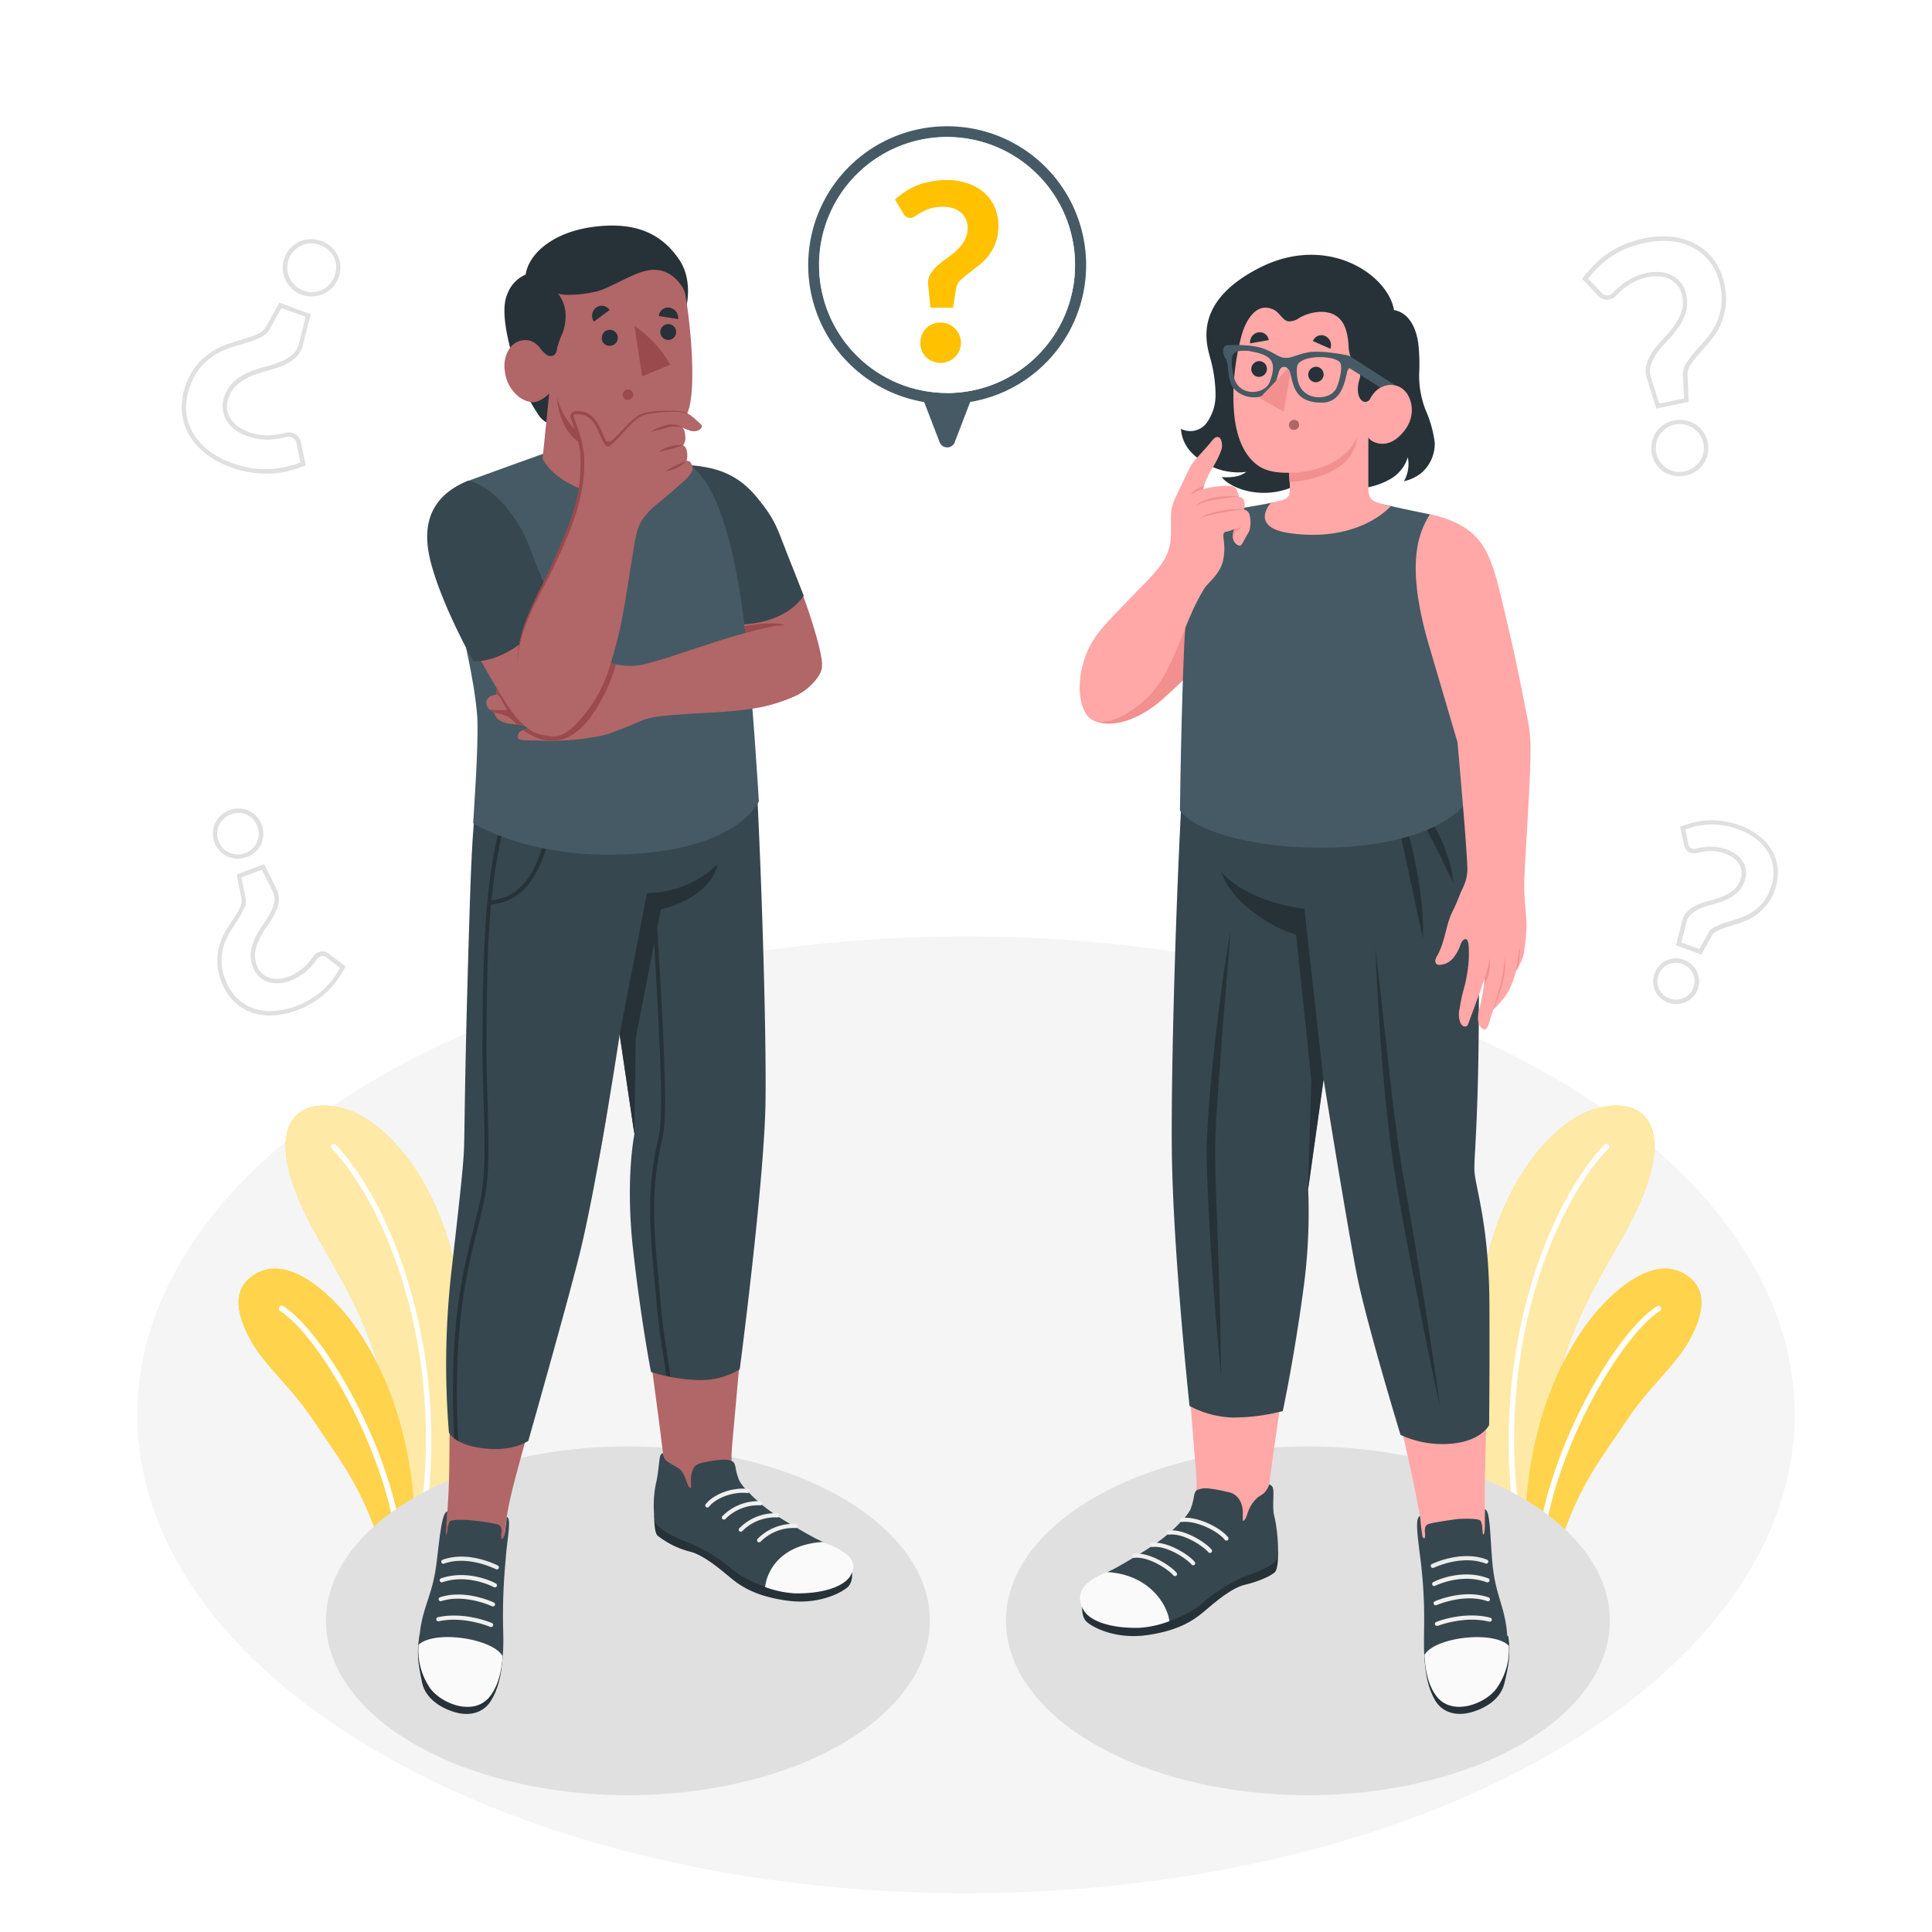 <svg class="animated" id="freepik_stories-curiosity-people" xmlns="http://www.w3.org/2000/svg" viewBox="0 0 500 500" version="1.1" xmlns:xlink="http://www.w3.org/1999/xlink" xmlns:svgjs="http://svgjs.com/svgjs"><style>svg#freepik_stories-curiosity-people:not(.animated) .animable {opacity: 0;}svg#freepik_stories-curiosity-people.animated #freepik--speech-bubble--inject-143 {animation: 1.5s Infinite  linear floating;animation-delay: 0s;}            @keyframes floating {                0% {                    opacity: 1;                    transform: translateY(0px);                }                50% {                    transform: translateY(-10px);                }                100% {                    opacity: 1;                    transform: translateY(0px);                }            }        </style><g id="freepik--Floor--inject-143" class="animable" style="transform-origin: 249.998px 366.155px;"><path id="freepik--floor--inject-143" d="M98.35,278.6C14.59,327,14.6,405.36,98.35,453.71s219.55,48.36,303.3,0,83.75-126.75,0-175.11S182.1,230.25,98.35,278.6Z" style="fill: rgb(245, 245, 245); transform-origin: 249.998px 366.155px;" class="animable"></path></g><g id="freepik--Plants--inject-143" class="animable" style="transform-origin: 251.04px 342.226px;"><g id="freepik--plants--inject-143" class="animable" style="transform-origin: 91.263px 342.226px;"><path d="M119.38,386l-16.73,9.66c.22-6,.74-14.85-.08-20.83-5-36.57-19.3-48.63-26.07-66.42-7.14-18.75,1.56-24.78,12.86-21.41,10.08,3,24.66,17.92,29.26,45.21C121.67,350.32,121.13,370,119.38,386Z" style="fill: rgb(255, 193, 0); transform-origin: 97.355px 340.886px;" id="elle2xlmr9ze9" class="animable"></path><g id="elne40atiwuf"><path d="M119.38,386l-16.73,9.66c.22-6,.74-14.85-.08-20.83-5-36.57-19.3-48.63-26.07-66.42-7.14-18.75,1.56-24.78,12.86-21.41,10.08,3,24.66,17.92,29.26,45.21C121.67,350.32,121.13,370,119.38,386Z" style="fill: rgb(255, 255, 255); opacity: 0.65; transform-origin: 97.355px 340.886px;" class="animable"></path></g><path d="M110.51,391.08l-1.67,1c6-42.64-8.6-79.61-23-94.88a.73.73,0,0,1,0-1,.74.74,0,0,1,1,0C101.3,311.44,115.87,348.66,110.51,391.08Z" style="fill: rgb(255, 255, 255); transform-origin: 98.644px 344.043px;" id="elh3fj1sc2546" class="animable"></path><path d="M107.35,392.9l-9.42,5.44h0C92.92,383.6,87.78,377.7,81.4,368c-5.82-8.82-12.58-14.29-16.17-20.49-3.18-5.49-5.57-12.39-.84-16.56,7.52-6.65,17.34.39,24.09,8C94.32,345.52,106.06,363,107.35,392.9Z" style="fill: rgb(255, 193, 0); transform-origin: 84.538px 363.318px;" id="elcwc4mysmspn" class="animable"></path><g id="el9802koqyvo"><path d="M107.35,392.9l-9.42,5.44h0C92.92,383.6,87.78,377.7,81.4,368c-5.82-8.82-12.58-14.29-16.17-20.49-3.18-5.49-5.57-12.39-.84-16.56,7.52-6.65,17.34.39,24.09,8C94.32,345.52,106.06,363,107.35,392.9Z" style="fill: rgb(255, 255, 255); opacity: 0.3; transform-origin: 84.538px 363.318px;" class="animable"></path></g><path d="M103.49,395.13l-1.38.8c-4-23.31-19.78-50.28-29.62-56.65a.75.75,0,0,1,.82-1.26C83.49,344.62,99.29,371.47,103.49,395.13Z" style="fill: rgb(255, 255, 255); transform-origin: 87.819px 366.914px;" id="elvdpxaq4xcyb" class="animable"></path></g><g id="freepik--plants--inject-143" class="animable" style="transform-origin: 410.829px 342.226px;"><path d="M382.71,386l16.73,9.66c-.22-6-.74-14.85.08-20.83,5.05-36.57,19.3-48.63,26.07-66.42,7.13-18.75-1.57-24.78-12.87-21.41-10.07,3-24.66,17.92-29.25,45.21C380.42,350.32,381,370,382.71,386Z" style="fill: rgb(255, 193, 0); transform-origin: 404.74px 340.886px;" id="elbvmvg0zg61" class="animable"></path><g id="elhmt9bdrnmsm"><path d="M382.71,386l16.73,9.66c-.22-6-.74-14.85.08-20.83,5.05-36.57,19.3-48.63,26.07-66.42,7.13-18.75-1.57-24.78-12.87-21.41-10.07,3-24.66,17.92-29.25,45.21C380.42,350.32,381,370,382.71,386Z" style="fill: rgb(255, 255, 255); opacity: 0.65; transform-origin: 404.74px 340.886px;" class="animable"></path></g><path d="M391.58,391.08l1.67,1c-6-42.64,8.59-79.61,23-94.88a.73.73,0,0,0,0-1,.74.74,0,0,0-1,0C400.78,311.44,386.21,348.66,391.58,391.08Z" style="fill: rgb(255, 255, 255); transform-origin: 403.444px 344.043px;" id="elxzf9hdt33z" class="animable"></path><path d="M394.74,392.9l9.41,5.44h0c5-14.74,10.14-20.64,16.53-30.33,5.81-8.82,12.57-14.29,16.17-20.49,3.18-5.49,5.57-12.39.84-16.56-7.52-6.65-17.34.39-24.1,8C407.77,345.52,396,363,394.74,392.9Z" style="fill: rgb(255, 193, 0); transform-origin: 417.547px 363.323px;" id="elctdxla84vg5" class="animable"></path><g id="el6ll0dwhafnb"><path d="M394.74,392.9l9.41,5.44h0c5-14.74,10.14-20.64,16.53-30.33,5.81-8.82,12.57-14.29,16.17-20.49,3.18-5.49,5.57-12.39.84-16.56-7.52-6.65-17.34.39-24.1,8C407.77,345.52,396,363,394.74,392.9Z" style="fill: rgb(255, 255, 255); opacity: 0.3; transform-origin: 417.547px 363.323px;" class="animable"></path></g><path d="M398.6,395.13l1.37.8c3.95-23.31,19.79-50.28,29.63-56.65a.75.75,0,0,0,.21-1,.73.73,0,0,0-1-.22C418.59,344.62,402.8,371.47,398.6,395.13Z" style="fill: rgb(255, 255, 255); transform-origin: 414.259px 366.939px;" id="elbvtjzfdrvsh" class="animable"></path></g></g><g id="freepik--Shadows--inject-143" class="animable" style="transform-origin: 250.5px 419.46px;"><ellipse id="freepik--Shadow--inject-143" cx="162.51" cy="419.46" rx="78.16" ry="45.13" style="fill: rgb(224, 224, 224); transform-origin: 162.51px 419.46px;" class="animable"></ellipse><ellipse id="freepik--shadow--inject-143" cx="338.49" cy="419.46" rx="78.16" ry="45.13" style="fill: rgb(224, 224, 224); transform-origin: 338.49px 419.46px;" class="animable"></ellipse></g><g id="freepik--Symbols--inject-143" class="animable" style="transform-origin: 253.573px 161.993px;"><g id="freepik--question-mark--inject-143" class="animable" style="transform-origin: 443.977px 236.065px;"><path d="M433.81,259.86a6.22,6.22,0,0,1-2.1-.38,6.29,6.29,0,0,1-2-1.23,5.76,5.76,0,0,1-1.35-1.82,5.86,5.86,0,0,1-.52-2.18,6.21,6.21,0,0,1,.38-2.34h0a6.16,6.16,0,0,1,1.22-2,5.68,5.68,0,0,1,1.81-1.34,6,6,0,0,1,2.2-.53,6,6,0,0,1,4.4,1.61,6.31,6.31,0,0,1,1.33,1.82,5.9,5.9,0,0,1,.19,4.55,5.63,5.63,0,0,1-1.25,2,5.79,5.79,0,0,1-1.84,1.31,6.21,6.21,0,0,1-2.19.51Zm-.1-10.69h-.24a4.48,4.48,0,0,0-3.22,1.5,5,5,0,0,0-1,1.63h0a5,5,0,0,0-.31,1.89,4.53,4.53,0,0,0,1.49,3.2,5,5,0,0,0,1.67,1,4.81,4.81,0,0,0,1.89.31,5,5,0,0,0,1.77-.41,4.8,4.8,0,0,0,1.48-1.06,4.83,4.83,0,0,0,1.29-3.51,4.71,4.71,0,0,0-.44-1.77,5,5,0,0,0-1.08-1.49,5,5,0,0,0-3.31-1.3Zm6.6-2.13-6.57-2.41,1.56-6.13a5.27,5.27,0,0,1,1.63-2.87,9.66,9.66,0,0,1,2.69-1.63,25.63,25.63,0,0,1,3.17-1,22.82,22.82,0,0,0,3.15-1.05,10.51,10.51,0,0,0,2.69-1.63,6.1,6.1,0,0,0,1.78-2.67,4.63,4.63,0,0,0,.31-2.06,4.55,4.55,0,0,0-.58-1.86,5.37,5.37,0,0,0-1.38-1.58,7.83,7.83,0,0,0-2.12-1.16,10.85,10.85,0,0,0-3.18-.72,11.75,11.75,0,0,0-2.45.1c-.72.12-1.34.24-1.85.36a2.8,2.8,0,0,1-1.61,0,2.52,2.52,0,0,1-1.74-2.09l-1-4.66.46-.18a26.35,26.35,0,0,1,3.25-1,20.45,20.45,0,0,1,3.58-.51,19.94,19.94,0,0,1,3.89.21,20.82,20.82,0,0,1,4.21,1.1,18,18,0,0,1,5.14,2.82,13.31,13.31,0,0,1,3.38,3.94,11.49,11.49,0,0,1,1.38,4.78,13,13,0,0,1-.82,5.26,13.43,13.43,0,0,1-2.45,4.29,13.75,13.75,0,0,1-3.14,2.65,15.59,15.59,0,0,1-3.4,1.53l-3.17,1a19.32,19.32,0,0,0-2.57,1A3.07,3.07,0,0,0,443.1,242Zm-5.19-3.14,4.66,1.72,2.31-4.14a4.18,4.18,0,0,1,2-1.79,21.1,21.1,0,0,1,2.72-1l3.16-1a14.48,14.48,0,0,0,3.15-1.42,12.58,12.58,0,0,0,2.87-2.43,12.27,12.27,0,0,0,2.23-3.92,11.7,11.7,0,0,0,.75-4.79,10.29,10.29,0,0,0-1.24-4.29,12.14,12.14,0,0,0-3.09-3.6,17.1,17.1,0,0,0-4.82-2.64,19.22,19.22,0,0,0-4-1,18.42,18.42,0,0,0-3.66-.2,19.38,19.38,0,0,0-3.38.48,27.06,27.06,0,0,0-2.63.79l.79,3.74a1.4,1.4,0,0,0,1,1.21,1.81,1.81,0,0,0,.95,0c.54-.13,1.18-.25,1.93-.37a12.63,12.63,0,0,1,2.69-.12,11.85,11.85,0,0,1,3.53.79,8.75,8.75,0,0,1,2.43,1.34,6.59,6.59,0,0,1,1.68,1.92,5.76,5.76,0,0,1,.71,2.32,5.62,5.62,0,0,1-.37,2.55,7.21,7.21,0,0,1-2.13,3.17,11.84,11.84,0,0,1-3,1.8,25.07,25.07,0,0,1-3.3,1.11,22.43,22.43,0,0,0-3,1,8.09,8.09,0,0,0-2.36,1.43,4.1,4.1,0,0,0-1.27,2.27Z" style="fill: rgb(224, 224, 224); transform-origin: 443.977px 236.065px;" id="eldmjbg9tvonu" class="animable"></path></g><g id="freepik--question-mark--inject-143" class="animable" style="transform-origin: 72.264px 236.029px;"><path d="M70,262.82a14.55,14.55,0,0,1-5.09-.88,12.7,12.7,0,0,1-4.58-3,14,14,0,0,1-3.08-5,14.38,14.38,0,0,1-1-5.34,15,15,0,0,1,.72-4.46,17.49,17.49,0,0,1,1.75-3.73l2-3.09a22.93,22.93,0,0,0,1.47-2.67,3.41,3.41,0,0,0,.29-2.17l-1.25-6.16,7.15-2.67,3.09,6.22a5.77,5.77,0,0,1,.68,3.55A10.42,10.42,0,0,1,71,236.7,29.24,29.24,0,0,1,69,239.85,24.42,24.42,0,0,0,67.15,243a11.6,11.6,0,0,0-1.09,3.31,6.79,6.79,0,0,0,.43,3.57A5.08,5.08,0,0,0,69.57,253a6.21,6.21,0,0,0,2.32.33,8.42,8.42,0,0,0,2.63-.55,12,12,0,0,0,3.22-1.7,13.55,13.55,0,0,0,2-1.86c.53-.62,1-1.17,1.3-1.63a3,3,0,0,1,1.34-1.13,2.71,2.71,0,0,1,2.9.5l4.16,3.16-.23.43a28.33,28.33,0,0,1-2,3.18,22.41,22.41,0,0,1-2.64,3,21.83,21.83,0,0,1-3.4,2.62,23.33,23.33,0,0,1-4.31,2.1,20.28,20.28,0,0,1-6.33,1.33Zm-7.52-35.76,1.06,5.19a4.64,4.64,0,0,1-.37,2.88,23.9,23.9,0,0,1-1.55,2.81l-2,3.09A16.26,16.26,0,0,0,58,244.5a14.07,14.07,0,0,0-.66,4.13,13.54,13.54,0,0,0,1,4.91,13.07,13.07,0,0,0,2.83,4.59,11.48,11.48,0,0,0,4.17,2.73,13.55,13.55,0,0,0,5.21.8,19.08,19.08,0,0,0,6-1.26,22.11,22.11,0,0,0,4.11-2,20.47,20.47,0,0,0,3.22-2.48,20.68,20.68,0,0,0,2.5-2.84A29.52,29.52,0,0,0,88,250.46l-3.41-2.59a1.6,1.6,0,0,0-1.77-.31,2,2,0,0,0-.81.73c-.35.48-.81,1.05-1.35,1.69a13.86,13.86,0,0,1-2.16,2,13.26,13.26,0,0,1-3.52,1.87,9.92,9.92,0,0,1-3,.62,6.93,6.93,0,0,1-2.76-.4,6.21,6.21,0,0,1-2.25-1.41,6.33,6.33,0,0,1-1.52-2.4,8,8,0,0,1-.49-4.16,12.87,12.87,0,0,1,1.2-3.64,25.89,25.89,0,0,1,2-3.3,24.21,24.21,0,0,0,1.84-3,9.38,9.38,0,0,0,1-2.92,4.65,4.65,0,0,0-.58-2.86l-2.63-5.3Zm-.84-4.82h-.33a6.91,6.91,0,0,1-2.4-.56,6.5,6.5,0,0,1-3.4-3.65,6.42,6.42,0,0,1,.18-5,6.56,6.56,0,0,1,1.46-2,6.83,6.83,0,0,1,4.8-1.79,6.25,6.25,0,0,1,2.41.55,6.33,6.33,0,0,1,2,1.44,6.67,6.67,0,0,1,1.36,2.22h0a6.75,6.75,0,0,1,.42,2.54,6.45,6.45,0,0,1-.55,2.42,6.81,6.81,0,0,1-1.45,2,6.49,6.49,0,0,1-2.24,1.38A6.35,6.35,0,0,1,61.59,222.24Zm.1-11.83a5.71,5.71,0,0,0-2,.36,5.56,5.56,0,0,0-1.83,1.12,5.49,5.49,0,0,0-1.21,1.64,5.24,5.24,0,0,0-.48,2,5,5,0,0,0,.34,2.11,5.23,5.23,0,0,0,2.79,3,5.53,5.53,0,0,0,2,.47,5,5,0,0,0,2.11-.34,5.11,5.11,0,0,0,1.84-1.14,5.25,5.25,0,0,0,1.2-1.65,5.31,5.31,0,0,0,.45-2,5.71,5.71,0,0,0-.35-2.11A5.56,5.56,0,0,0,65.46,212a5,5,0,0,0-1.63-1.18,4.91,4.91,0,0,0-2-.45Z" style="fill: rgb(224, 224, 224); transform-origin: 72.264px 236.029px;" id="el75vccb578da" class="animable"></path></g><g id="freepik--question-mark--inject-143" class="animable" style="transform-origin: 428.072px 92.213px;"><path d="M434.6,123.26a7.64,7.64,0,0,1-1.36-.12,6.94,6.94,0,0,1-2.6-1,7,7,0,0,1-2-1.95,7.58,7.58,0,0,1-1.13-2.72h0a7.51,7.51,0,0,1,0-2.91,6.94,6.94,0,0,1,1-2.6,7.47,7.47,0,0,1,4.7-3.15,7.2,7.2,0,0,1,3,0,7.63,7.63,0,0,1,2.58,1,7.38,7.38,0,0,1,3.18,7.62,7.35,7.35,0,0,1-1.08,2.57,7.42,7.42,0,0,1-4.7,3.1A7.8,7.8,0,0,1,434.6,123.26Zm-5.93-6.06a6.29,6.29,0,0,0,.95,2.3,6,6,0,0,0,1.65,1.64,6.09,6.09,0,0,0,2.18.87,6.44,6.44,0,0,0,2.51,0,6.12,6.12,0,0,0,2.3-1,6.43,6.43,0,0,0,1.67-1.66,6.15,6.15,0,0,0,.91-2.17,6.21,6.21,0,0,0-1-4.75,6.06,6.06,0,0,0-1.69-1.66,6.66,6.66,0,0,0-2.2-.89,6,6,0,0,0-2.49,0,6.17,6.17,0,0,0-2.31,1,6.3,6.3,0,0,0-1.66,1.68,6.09,6.09,0,0,0-.87,2.18,6.42,6.42,0,0,0,0,2.47Zm0-11.45-2.37-7.49a6.55,6.55,0,0,1-.15-4.09,11.77,11.77,0,0,1,1.78-3.49,32.09,32.09,0,0,1,2.71-3.21,28.27,28.27,0,0,0,2.7-3.24,13.47,13.47,0,0,0,1.83-3.58,8,8,0,0,0,.15-4.14A6.15,6.15,0,0,0,434.21,74a6.09,6.09,0,0,0-1.91-1.66,7,7,0,0,0-2.59-.79,9.66,9.66,0,0,0-3.1.16,14,14,0,0,0-3.95,1.36,14.69,14.69,0,0,0-2.59,1.76c-.7.6-1.29,1.15-1.76,1.62a3.39,3.39,0,0,1-1.67,1,3,3,0,0,1-3.11-1l-4.09-4.26.29-.39a31.81,31.81,0,0,1,2.81-3.23A25,25,0,0,1,416,65.65a25.46,25.46,0,0,1,4.29-2.35,26.46,26.46,0,0,1,5.23-1.61,23,23,0,0,1,7.36-.39,16.68,16.68,0,0,1,6.2,2,14.27,14.27,0,0,1,4.62,4.17,15.93,15.93,0,0,1,2.59,6.15,16.37,16.37,0,0,1,.22,6.18A17.23,17.23,0,0,1,445,84.67a19.41,19.41,0,0,1-2.62,3.88l-2.76,3.15a26,26,0,0,0-2.14,2.77,4,4,0,0,0-.73,2.45L437,104Zm.07-35.38a10.6,10.6,0,0,1,1.14.06,8.16,8.16,0,0,1,3,.94,7.15,7.15,0,0,1,2.27,2,7.22,7.22,0,0,1,1.27,2.93,9,9,0,0,1-.18,4.75,14.82,14.82,0,0,1-2,3.88,30.6,30.6,0,0,1-2.81,3.37,32.22,32.22,0,0,0-2.61,3.09,10.57,10.57,0,0,0-1.61,3.15,5.44,5.44,0,0,0,.14,3.39l2.06,6.51,6.43-1.32L435.55,97a5.2,5.2,0,0,1,.92-3.14,26.91,26.91,0,0,1,2.23-2.89l2.76-3.14a18.17,18.17,0,0,0,2.46-3.66,16,16,0,0,0,1.49-4.56,15.37,15.37,0,0,0-.22-5.75,14.78,14.78,0,0,0-2.4-5.71,13.11,13.11,0,0,0-4.25-3.84,15.41,15.41,0,0,0-5.77-1.83,21.81,21.81,0,0,0-7,.36,26.66,26.66,0,0,0-5,1.54,24.53,24.53,0,0,0-4.09,2.25,23.37,23.37,0,0,0-3.33,2.78A31.54,31.54,0,0,0,411,72.1l3.44,3.58a1.88,1.88,0,0,0,2,.68,2.28,2.28,0,0,0,1.08-.69c.5-.5,1.11-1.06,1.82-1.68a16.06,16.06,0,0,1,2.79-1.9,14.94,14.94,0,0,1,4.28-1.48A11.65,11.65,0,0,1,428.7,70.37Z" style="fill: rgb(224, 224, 224); transform-origin: 428.072px 92.213px;" id="elb9nvyz8o53l" class="animable"></path></g><g id="freepik--question-mark--inject-143" class="animable" style="transform-origin: 67.556px 92.233px;"><path d="M68.81,122.58a26.46,26.46,0,0,1-3.81-.29,26.83,26.83,0,0,1-5.37-1.4,23.1,23.1,0,0,1-6.53-3.59,16.82,16.82,0,0,1-4.29-5,14.57,14.57,0,0,1-1.76-6.05,16.41,16.41,0,0,1,1.05-6.68,16.86,16.86,0,0,1,3.11-5.44,17.44,17.44,0,0,1,4-3.36,19.38,19.38,0,0,1,4.33-1.94l4-1.25a24.19,24.19,0,0,0,3.32-1.24,4,4,0,0,0,1.93-1.72l3.5-6.29,8.15,3-2,7.71a6.5,6.5,0,0,1-2,3.59,11.92,11.92,0,0,1-3.39,2.06A32.62,32.62,0,0,1,69,96a29.62,29.62,0,0,0-4,1.36,13.43,13.43,0,0,0-3.49,2.11,8,8,0,0,0-2.34,3.49,6.26,6.26,0,0,0-.4,2.71,6.11,6.11,0,0,0,.76,2.44,7.33,7.33,0,0,0,1.81,2.08,10.16,10.16,0,0,0,2.76,1.51,14,14,0,0,0,4.13.94,15.64,15.64,0,0,0,3.17-.14c.92-.15,1.72-.3,2.38-.45a3.47,3.47,0,0,1,2,0,3.07,3.07,0,0,1,2.11,2.56l1.25,5.84-.45.17a30.85,30.85,0,0,1-4.14,1.29,24.92,24.92,0,0,1-4.57.65C69.57,122.57,69.19,122.58,68.81,122.58Zm4-42.84-3,5.43a5.27,5.27,0,0,1-2.46,2.21,26.28,26.28,0,0,1-3.46,1.29l-4.06,1.25a18.4,18.4,0,0,0-4.07,1.83,16.48,16.48,0,0,0-3.72,3.14A15.88,15.88,0,0,0,49.18,100a15.1,15.1,0,0,0-1,6.2,13.45,13.45,0,0,0,1.62,5.58,15.62,15.62,0,0,0,4,4.66A22,22,0,0,0,60,119.81a26,26,0,0,0,5.13,1.34,24.75,24.75,0,0,0,4.73.25,24.38,24.38,0,0,0,4.35-.62,34,34,0,0,0,3.53-1.06l-1-4.92a1.92,1.92,0,0,0-1.38-1.67,2.33,2.33,0,0,0-1.31,0c-.69.16-1.52.32-2.46.47a16.57,16.57,0,0,1-3.41.15,15.37,15.37,0,0,1-4.48-1,11.34,11.34,0,0,1-3.07-1.69,8.33,8.33,0,0,1-2.1-2.41,7.12,7.12,0,0,1-.9-2.91,7.29,7.29,0,0,1,.46-3.2,9.26,9.26,0,0,1,2.68-4,14.93,14.93,0,0,1,3.78-2.28,31,31,0,0,1,4.21-1.41,30.39,30.39,0,0,0,3.91-1.27,10.85,10.85,0,0,0,3.07-1.86,5.49,5.49,0,0,0,1.68-3L79.1,82Zm7.85-3a7.63,7.63,0,0,1-2.59-.47,7.25,7.25,0,0,1-2.54-1.57,7.66,7.66,0,0,1-1.67-2.28,7.53,7.53,0,0,1-.69-2.77,7.37,7.37,0,0,1,.45-2.93,7.23,7.23,0,0,1,1.56-2.54,7.54,7.54,0,0,1,2.31-1.65,7.69,7.69,0,0,1,2.75-.64,7.59,7.59,0,0,1,2.94.48,7.88,7.88,0,0,1,2.56,1.54,7.24,7.24,0,0,1,1.69,2.28,7.15,7.15,0,0,1,.65,2.73,7.59,7.59,0,0,1-.48,2.94h0a7.65,7.65,0,0,1-1.53,2.52A7.06,7.06,0,0,1,83.84,76a7.42,7.42,0,0,1-2.76.67ZM80.58,63h-.25a6.51,6.51,0,0,0-2.33.54,6.24,6.24,0,0,0-1.94,1.39,6.35,6.35,0,0,0-1.7,4.62,6.2,6.2,0,0,0,.58,2.33,6.68,6.68,0,0,0,1.42,2,6.27,6.27,0,0,0,2.15,1.32,6.43,6.43,0,0,0,2.51.39A6.19,6.19,0,0,0,83.36,75a6,6,0,0,0,1.9-1.42,6.31,6.31,0,0,0,1.3-2.14h0A6.42,6.42,0,0,0,87,68.93a6.12,6.12,0,0,0-.55-2.3A6,6,0,0,0,85,64.72,6.73,6.73,0,0,0,80.58,63Z" style="fill: rgb(224, 224, 224); transform-origin: 67.556px 92.233px;" id="elr1uz8vl029h" class="animable"></path></g></g><g id="freepik--character-2--inject-143" class="animable" style="transform-origin: 337.766px 254.749px;"><g id="freepik--Character--inject-143" class="animable" style="transform-origin: 337.766px 254.749px;"><g id="freepik--Bottom--inject-143" class="animable" style="transform-origin: 335.067px 318.929px;"><path d="M384.35,393c-.38-11.64.5-19.29.34-39.5h0c0-6.06-.12-12.55-.44-18.32-1-19.42-3.92-26.1-4.14-29.85,0,0,0-30.19-.58-72.65-.27-20-5.95-27.7-10.4-38.38H314.18c-6.57,26.05-9.59,83.85-9.85,110.8-.13,13.74,5.2,75.23,5.29,76.92.29,6-.66,9.38-3.05,11.86-5,5.2-12.24,8.42-18.48,12.93.85,2.37,9.31,3.55,13,1.82a93.88,93.88,0,0,0,13.83-8.51c5.13-3.67,12.74-4.7,12.92-10.41,0-.71.35-2.55.32-2.66.15-3.34,5.78-41.18,7.46-52.49,1.49-10.07,1.49-26.75,1.49-26.75l4.9-41.16s3.82,24.56,7.17,41.47c2.48,12.53,7.85,38.39,11.22,52.09,2.39,9.76,5.16,21.4,7.07,32.11-.31,4.31,3.78,26.78,4.78,32s12.33,5.54,13.2-3.39C386.05,415,384.45,395.87,384.35,393Z" style="fill: rgb(255, 168, 167); transform-origin: 336.837px 311.147px;" id="el7qo82p30jia" class="animable"></path><path d="M280.36,414.92c-.32,0-.76,3.46,1,4.92,2,1.67,7.79,4.4,15.41,3.34s11.73-3.47,14.76-6.06,7.27-6.23,10.71-7c3.2-.74,6.66-2.23,7.68-3.23s.83-5.41.83-5.41Z" style="fill: rgb(38, 50, 56); transform-origin: 305.415px 412.449px;" id="eltr5vktp127c" class="animable"></path><path d="M328.49,384.17a1.43,1.43,0,0,1,1,1.19c.25,1.21-.25,4.93.27,6.92.73,2.76,1.26,8.44.86,10.7s-5.61,3.88-8.93,5.19a42.52,42.52,0,0,0-10.76,6.94c-3.55,3-11.06,6-16,6.16-7.59.19-12.52-1.82-14.07-4.54-1.91-3.35-1.54-6.43,7.15-10.56,1.64-.78,7.41-4.27,9.37-5.54a44.1,44.1,0,0,0,5.89-4.47,33.26,33.26,0,0,0,2.64-2.67,11.94,11.94,0,0,0,2.18-2.84c.1-.23.16-.5.25-.74a14.41,14.41,0,0,0,.55-2.05c.13-.73.21-1.79.89-2.23a5.8,5.8,0,0,1,3.12-.4,36.44,36.44,0,0,1,4.73.88,4.35,4.35,0,0,1,3.26,2.24,6.35,6.35,0,0,1,.75,3.15c0,.51,0,1,0,1.53,0,.22-.08.61.22.52s.61-.85.72-1.11c.23-.58.38-1.19.64-1.75a9,9,0,0,1,1.07-1.86,8.31,8.31,0,0,1,1.36-1.42,15.32,15.32,0,0,0,1.49-1A6.73,6.73,0,0,0,328.49,384.17Z" style="fill: rgb(55, 71, 79); transform-origin: 305.339px 402.726px;" id="eln08px56mu1" class="animable"></path><path d="M286.52,406.85c11,.65,15.61,8.5,16.12,12.7a26.08,26.08,0,0,1-7.79,1.72c-7.59.19-12.84-1.82-14.38-4.53C278.67,413.57,278.76,409.89,286.52,406.85Z" style="fill: rgb(250, 250, 250); transform-origin: 291.076px 414.066px;" id="elnsg89nheqrc" class="animable"></path><path d="M304.08,407.9a.53.53,0,0,0,.41-.88c-1.55-1.86-7.07-5.4-11.06-4.92a.54.54,0,0,0-.47.6.55.55,0,0,0,.6.47c3.72-.44,8.88,3.06,10.1,4.54A.55.55,0,0,0,304.08,407.9Z" style="fill: rgb(240, 240, 240); transform-origin: 298.789px 404.978px;" id="elf0ksgavs4mv" class="animable"></path><path d="M308.79,405.1a.62.62,0,0,0,.34-.13.55.55,0,0,0,.06-.76c-1.55-1.86-7.07-5.4-11.05-4.92a.54.54,0,0,0-.47.6.53.53,0,0,0,.59.47c3.73-.44,8.88,3.07,10.11,4.54A.55.55,0,0,0,308.79,405.1Z" style="fill: rgb(240, 240, 240); transform-origin: 303.49px 402.173px;" id="el8mumktee0me" class="animable"></path><path d="M313.14,401.9a.53.53,0,0,0,.41-.88c-1.55-1.86-7.09-5.4-11.06-4.92a.54.54,0,0,0-.47.59.53.53,0,0,0,.6.47c3.72-.43,8.88,3.07,10.1,4.55A.55.55,0,0,0,313.14,401.9Z" style="fill: rgb(240, 240, 240); transform-origin: 307.85px 398.978px;" id="ell1olh8e9jf9" class="animable"></path><path d="M317.41,398.71a.54.54,0,0,0,.33-.12.55.55,0,0,0,.08-.76c-2.13-2.63-8-5.44-12-5a.53.53,0,0,0,.12,1.06c3.59-.42,9.12,2.24,11,4.58A.57.57,0,0,0,317.41,398.71Z" style="fill: rgb(240, 240, 240); transform-origin: 311.642px 395.747px;" id="eltff4a1uf38m" class="animable"></path><path d="M368.64,428.32c.22,5.19,1,8.64,2.76,11.71s5.24,4.08,8.77,3.25,8.07-3.14,9.15-7.59,1.71-7.51,1-12.33Z" style="fill: rgb(38, 50, 56); transform-origin: 379.631px 433.459px;" id="elrjup4hp75lf" class="animable"></path><path d="M384.29,390.63c1.45.14,1.33,7.5,2,14.49.77,7.48,3,10.61,3.65,16.74.8,7-.41,10.12-2.93,14.31s-11.27,8.2-15.45,2.07c-3.4-5-3.07-10.46-3-17.46a123.09,123.09,0,0,0-1-17.71c-.79-6.28-1.33-10.17-.06-10.74.08.78.16,1.75.25,2.51.11.93.36,2.77.36,2.77.15.39.52.84.66.21a4.11,4.11,0,0,0,0-1.31c-.18-1.93.8-2.07,1.32-2.21,1.15-.31,6.57-1.16,7.66-1.21s4.93-.17,5.41.47a4.21,4.21,0,0,1,.45,2c.11,1.06.12,1.72.38,1.5s.31-2.24.3-2.72,0-1.48,0-1.94S384.31,391.08,384.29,390.63Z" style="fill: rgb(55, 71, 79); transform-origin: 378.463px 416.007px;" id="elztmta13rvrm" class="animable"></path><path d="M390.5,425.93a17.46,17.46,0,0,1-2.89,10.58c-2.52,4.19-12,8.2-16.14,2.07-2.08-3.05-2.59-6.62-2.83-10.26C371.28,423.69,386.52,421.88,390.5,425.93Z" style="fill: rgb(250, 250, 250); transform-origin: 379.582px 432.704px;" id="elts670dz4d6" class="animable"></path><path d="M371.93,420.76a.58.58,0,0,0,.18,0c.06,0,6.8-2.69,13.3-1.07a.56.56,0,0,0,.65-.4.54.54,0,0,0-.4-.65c-6.87-1.7-13.74,1-14,1.14a.54.54,0,0,0-.27.71A.55.55,0,0,0,371.93,420.76Z" style="fill: rgb(240, 240, 240); transform-origin: 378.709px 419.424px;" id="elke8ztk6qa2h" class="animable"></path><path d="M385.17,414.43a.54.54,0,0,0,.14-1c-6.46-2.31-13.72.87-14,1a.53.53,0,0,0-.24.72.56.56,0,0,0,.72.24c.06,0,7.14-3.12,13.14-1A.91.91,0,0,0,385.17,414.43Z" style="fill: rgb(240, 240, 240); transform-origin: 378.301px 414.015px;" id="el4oes1qgwtih" class="animable"></path><path d="M385,409.51a.56.56,0,0,0,.46-.35.54.54,0,0,0-.31-.69c-7.1-2.68-14,.82-14.25,1a.53.53,0,0,0-.2.73.54.54,0,0,0,.74.19c.05,0,6.72-3.38,13.33-.89A.59.59,0,0,0,385,409.51Z" style="fill: rgb(240, 240, 240); transform-origin: 378.061px 408.964px;" id="ellr120ckpsr" class="animable"></path><path d="M384.75,404.66a.54.54,0,0,0,.15-1c-6.65-2.61-14.07,1-14.35,1.12a.54.54,0,0,0-.21.73.53.53,0,0,0,.73.21c.07,0,7.26-3.49,13.43-1.06A.55.55,0,0,0,384.75,404.66Z" style="fill: rgb(235, 235, 235); transform-origin: 377.726px 404.252px;" id="el0x9wl52yyyp" class="animable"></path><path d="M373,194.31c6.32,12,9.66,23.39,9.74,58.7s-1.23,45.35-1.17,49.61,3.79,13.73,3.89,34.82c.08,17.85-.08,31.4-.08,31.4s-2.08,4.22-10.1,4.81a25.94,25.94,0,0,1-12.82-2.3s-9.05-29.59-11.48-42.3c-2.81-14.69-8.42-49.64-8.42-49.64l-4,28.41a146.13,146.13,0,0,1-1.14,25.06c-2.43,18.36-5.44,32.31-5.44,32.31a51.09,51.09,0,0,1-13.08,1.66,25.2,25.2,0,0,1-11.05-3s-4.21-39.24-4.57-65.23c-.29-20.84,1.17-73.51,3.27-104.29Z" style="fill: rgb(55, 71, 79); transform-origin: 344.363px 284.018px;" id="elp5bmz1j02p" class="animable"></path><path d="M316.08,225.71c3,8.66,14.34,14.88,19.34,16.16l3.95,37.56-.88,28.39,4-28.41-4.91-44.24S323.7,233.94,316.08,225.71Zm47.74-3.41c.77,3.4,1.46,6.81,2.2,10.23s1.45,6.83,2.23,10.27a68.81,68.81,0,0,0-.52-10.55c-.4-3.5-1-7-1.74-10.42a92.17,92.17,0,0,0-2.85-10.19,49.55,49.55,0,0,0-4.36-9.65c1,3.39,1.88,6.76,2.71,10.14S363.1,218.9,363.82,222.3Zm6-6.41c1.1,2.05,2.15,4.14,3.2,6.22l3.1,6.37a28.08,28.08,0,0,0-1.5-7,45.73,45.73,0,0,0-2.83-6.59,51.52,51.52,0,0,0-3.78-6.09,37.69,37.69,0,0,0-4.68-5.43c1,2.19,2.12,4.27,3.22,6.34S368.79,213.81,369.85,215.89Zm-6.59,89c-1.66-9.81-2.8-19.73-3.91-29.65s-2.16-19.87-3.38-29.8c.44,10,1,20,1.82,30s1.85,19.93,3.48,29.84,3.54,19.67,5.43,29.49,3.86,19.62,6,29.39q-2-14.85-4.44-29.66C366.67,324.54,365,314.66,363.26,304.85Zm-47.08-35.13L318.45,241c-1.64,9.47-2.95,19-4,28.56s-2,19.1-2.19,28.81c.16,9.68.74,19.24,1.37,28.83s1.43,19.16,2.4,28.73q-.17-14.42-.67-28.81l-.49-14.39c-.16-4.79-.37-9.61-.39-14.36s.36-9.53.66-14.3S315.83,274.5,316.18,269.72Z" style="fill: rgb(38, 50, 56); transform-origin: 344.19px 283.075px;" id="elc914n8sui9b" class="animable"></path></g><g id="freepik--Top--inject-143" class="animable" style="transform-origin: 337.766px 166.168px;"><g id="freepik--Arm--inject-143" class="animable" style="transform-origin: 303.23px 159.408px;"><path d="M282.44,186.13c5.07,3,12.87-.16,18.58-5.29,6.8-6.1,23-22.15,23-22.15l-2.85-27.17s-8.77.49-12.75,4.87c-4.56,5-12.9,18-18,25.27C286.08,167.9,282.44,186.13,282.44,186.13Z" style="fill: rgb(242, 143, 143); transform-origin: 303.23px 159.408px;" id="ellrc1pztk1lp" class="animable"></path></g><path id="freepik--Chest--inject-143" d="M379.24,208.09c-1-15.42-1.48-20.88-1.48-29.26s.52-12.52.66-18.71c.35-15.22-5.18-24.37-8.29-27,0,0-4.78-.94-11.58-2.46-2.33-.52-4.4-.78-7.93-1.28-7.85-1.1-11.52,0-14.46.31-1.44.14-7,.4-7,.4-2.07.48-8,1.43-8,1.43A58.93,58.93,0,0,0,313,143.19c-3.38,6-5.91,10.19-6.52,23.76-.82,18.38-1.11,42.8-1.11,42.8C313.86,221.12,365,224.64,379.24,208.09Z" style="fill: rgb(69, 90, 100); transform-origin: 342.305px 174.152px;" class="animable"></path><g id="freepik--Head--inject-143" class="animable" style="transform-origin: 338.467px 102.175px;"><path id="freepik--Hair--inject-143" d="M360.76,80.25c-1.47-9.1-17.26-20.07-35.13-10.78s-13,20.62-12.21,24a35.29,35.29,0,0,1,1.16,8.67,12.17,12.17,0,0,1-2.4,7.44,5.31,5.31,0,0,1-6.56,1.4c.36,4.13,2.69,7.41,8.86,10.15a16.67,16.67,0,0,0,8.08,1c-.95.62-2.32,1.6-6.38,1.35,2.49,3.22,12,6.63,20.83,1.26a2.26,2.26,0,0,1,1.39-.17,4.79,4.79,0,0,1,1.59.66c3.93,2,9.08,1.73,13.3,1a18.37,18.37,0,0,0,6.72-2.37,9.79,9.79,0,0,0,4.33-5.51,9,9,0,0,1-1,6.2,11.61,11.61,0,0,0,4.33-2,10,10,0,0,0,3.64-8,30.18,30.18,0,0,0-2.31-8.31,24.1,24.1,0,0,1-1.72-9.42,51.26,51.26,0,0,0-.16-7.34C366.64,84.94,364.64,80.89,360.76,80.25Z" style="fill: rgb(38, 50, 56); transform-origin: 338.467px 96.745px;" class="animable"></path><path d="M354.13,125.9V113.1c0,.81,3.81,3.4,7.61.16,4.27-3.63,4.36-8.33,2.45-11.3-2.1-3.29-7.29-3.48-9.71,1.47-1.58,1.73-4.14-.59-2.58-5.48.57-1.79-1-3-1.79-4.3A9.49,9.49,0,0,1,349,89.22c-.32-4.38-1.63-8.26-6.7-8.51a11.64,11.64,0,0,0-6.05,1.57,4.38,4.38,0,0,1-2.94.87c-1-.24-1.65-1.22-2.39-2a4.56,4.56,0,0,0-4.59-1.36c-2.82,1-4.39,4.63-5.09,7.31a61.76,61.76,0,0,0-2,13.52c-.41,11.51,2.58,16.83,5.81,19.46,1.8,1.47,4.24,2.33,8.56,2.27,0,0,.12,1.43.2,3.55.07,1.94-.13,3-1.93,3.51-1.21.31-2.94.68-2.94.68s-6,6.48,5.2,7.94C352,140.39,359.91,131,359.91,131s-2-.48-2.61-.66C354.82,129.55,354.13,129.06,354.13,125.9Z" style="fill: rgb(255, 168, 167); transform-origin: 342.293px 109.021px;" id="elh1sp591l2zp" class="animable"></path><path d="M333.57,122.4c7.77-.23,15-3.13,17.68-9.3a10.85,10.85,0,0,1-4.74,7.75,26,26,0,0,1-12.79,3.87Z" style="fill: rgb(242, 143, 143); transform-origin: 342.41px 118.91px;" id="elrhi4t7l1vsm" class="animable"></path><path d="M323.54,88.86l4.81-.84a2.34,2.34,0,0,0-2.73-2A2.57,2.57,0,0,0,323.54,88.86Z" style="fill: rgb(38, 50, 56); transform-origin: 325.935px 87.422px;" id="el9zv30qn2heq" class="animable"></path><path d="M344.29,90.26l-4.51-2a2.37,2.37,0,0,1,3.18-1.3A2.6,2.6,0,0,1,344.29,90.26Z" style="fill: rgb(38, 50, 56); transform-origin: 342.123px 88.506px;" id="elfgbysexl9el" class="animable"></path><path d="M327.88,95.46a2.09,2.09,0,0,1-2,2.08,2,2,0,0,1-2.05-2,2.09,2.09,0,0,1,2-2.08A2,2,0,0,1,327.88,95.46Z" style="fill: rgb(38, 50, 56); transform-origin: 325.855px 95.5px;" id="elzlh8cbonw3l" class="animable"></path><path d="M342.56,96.85a2.08,2.08,0,0,1-2,2.08,2,2,0,0,1-2-1.94,2.09,2.09,0,0,1,2-2.08A2,2,0,0,1,342.56,96.85Z" style="fill: rgb(38, 50, 56); transform-origin: 340.56px 96.92px;" id="el0v9e7nz30ej" class="animable"></path><path d="M336.22,109.92a1.35,1.35,0,0,1-1.32,1.35,1.27,1.27,0,0,1-1.33-1.26,1.37,1.37,0,0,1,1.32-1.36A1.28,1.28,0,0,1,336.22,109.92Z" style="fill: rgb(177, 102, 104); transform-origin: 334.895px 109.96px;" id="elxw9mpgy1wq" class="animable"></path><path d="M349.38,92.21l11.74,7.53a5.06,5.06,0,0,0-3.86.56L348.8,95Z" style="fill: rgb(69, 90, 100); transform-origin: 354.96px 96.255px;" id="elk1ov7lc18q" class="animable"></path><path d="M317.24,92.83c.77,1.51.46,4.19,1.17,5.92.73,3.45,6.72,5.75,10.15,2.57a7.23,7.23,0,0,0,1.35-1.88c.91-1.75.87-4.28,2.2-4.49,3.65-.23-.1,9.16,9.8,9.25,4.8.11,6-4.4,6.73-8,.28-1,1.14-1.19,1.34-2.5s-.88-1.77-1.93-1.87c-3-.57-7.28-1.11-9.71-.61-3,.63-4.14,1.52-5.81,1.39s-2.51-1.19-5.28-2.29c-2.47-1-6.62-1.14-9.69-1C316,89.59,316.52,92.11,317.24,92.83ZM336.07,94c2.23-2.25,9.32-1.89,10.7-.22.76,1,0,4.21-.53,5.71-.06.18-.14.36-.22.55-.69,2-2.88,2.89-5,2.75a5.39,5.39,0,0,1-4-1.87,6,6,0,0,1-1.23-2.82C335.55,96.55,335.46,94.77,336.07,94Zm-12.88-3.16c5.43.9,7.49,2.32,5.53,7.71-.72,2.58-4.56,3.72-7.17,2.18-2-1.17-2.35-3.5-2.53-4.57C318.37,91.66,318.69,90.51,323.19,90.82Z" style="fill: rgb(69, 90, 100); transform-origin: 333.274px 96.738px;" id="elplzrgm1n37d" class="animable"></path><path d="M326,103l6.2,3.51,1.74-9.81a2.73,2.73,0,0,0-.67-1.3Z" style="fill: rgb(242, 143, 143); transform-origin: 329.97px 100.955px;" id="el7ed15p6inho" class="animable"></path></g><g id="freepik--arm--inject-143" class="animable" style="transform-origin: 381.247px 199.743px;"><path d="M394.49,227.85c-.16,5.37.78,10,.54,12.69a60.82,60.82,0,0,1-.67,6.26,15.39,15.39,0,0,1-2,4.52,31.42,31.42,0,0,1-2,5.32,27.85,27.85,0,0,1-3.91,4.71c-.91,2.58-.88,2.84-1.27,3.94a2.08,2.08,0,0,1-.58,1,.89.89,0,0,1-.95-.07,2.37,2.37,0,0,1-1-1.59c-.4-1.62.16-3.22.5-4.85a40.73,40.73,0,0,0,1.08-6.66,4.58,4.58,0,0,1-.43,1.17c-.25.6-.35,1.22-.57,1.83-1.06,2.9-2.13,5.8-3.19,8.69a1.42,1.42,0,0,1-.44.72.9.9,0,0,1-.95,0,1.7,1.7,0,0,1-.65-.73,6,6,0,0,1-.26-3.72,47.2,47.2,0,0,1,1-4.83,35.06,35.06,0,0,0,1.09-5.18,27.09,27.09,0,0,0,.3-5.16c0-.72,0-3.87-1.49-2.57a2.85,2.85,0,0,0-.67,1.17,10.94,10.94,0,0,1-1.95,3.5,4.79,4.79,0,0,1-3.51,1.7,1.35,1.35,0,0,1-.6-.13,1.08,1.08,0,0,1-.43-1.14,4.09,4.09,0,0,1,.53-1.19,1.91,1.91,0,0,0,.15-.28c1.92-3.73,2.06-7.73,3.74-11.07.53-1,1.48-3.23,2.08-4.78.53-1.35,1.58-2.8,1.77-5.69s-2.55-33.33-2.55-33.33l-7.53-25.58c-5.81-20.27-2.76-28.4.41-33.43,9.71,2.12,13.36,6.3,15.63,12,1.48,3.69,2.24,7,4.52,16.79,2.52,10.81,3.25,14.89,5,23.66.94,4.72,1.11,7,.57,17.95C395.36,213.07,394.66,222.49,394.49,227.85Z" style="fill: rgb(255, 168, 167); transform-origin: 381.247px 199.743px;" id="el4jfpmkf553q" class="animable"></path><path d="M386.42,261.35a41.86,41.86,0,0,0,2.66-7.94,27.16,27.16,0,0,0,.48-6.16c-.24,2-.48,4.07-.88,6.08S387,259.39,386.42,261.35Z" style="fill: rgb(242, 143, 143); transform-origin: 387.999px 254.3px;" id="el3z4fm3l0jno" class="animable"></path><path d="M392.36,251.32a11,11,0,0,0,.85-3,14.49,14.49,0,0,0,.13-3.09c-.24,1-.36,2-.54,3Z" style="fill: rgb(242, 143, 143); transform-origin: 392.865px 248.275px;" id="eleutqmy401mp" class="animable"></path><path d="M384.24,253.14a27.87,27.87,0,0,0,1.27-5.19,11.29,11.29,0,0,1-1.4,7Z" style="fill: rgb(242, 143, 143); transform-origin: 384.854px 251.45px;" id="elpy0qn7xu8eb" class="animable"></path></g><g id="freepik--arm--inject-143" class="animable" style="transform-origin: 301.527px 149.961px;"><path d="M282.13,185.92c-2.36-1.71-4-8.15-1.32-15.77,2.09-6,6-9.33,11.3-14.91,6.7-7.08,10.85-10,10.93-17.06.06-5.55-.34-6.18,1.35-9.8.91-1.93,3-6.33,3.81-7.83s3.63-4.14,5.56-6.61c1.95-2.32,2.92.67,2.33,2.5a23.8,23.8,0,0,1-2.84,5.45,32.21,32.21,0,0,0-1.94,4.69,28.32,28.32,0,0,1,5.56-.85c1,0,2.24-.16,3,.74a7.57,7.57,0,0,1,.81,2.14,1.55,1.55,0,0,1,1,.44,2.53,2.53,0,0,1,.41,1.82,7.16,7.16,0,0,1-.18,1,1.88,1.88,0,0,1,1.43,1.18,8.21,8.21,0,0,1,0,4.31c-.09.21-1,1.79-1.26,2.26-.38.67-.59,1.27-1.05,1.55s-1.72-.68-1.83-1.51a8.42,8.42,0,0,1,.26-2.74,9.5,9.5,0,0,1-2.39.74c-1.22.71.44,2.55-.53,7.32-.73,3.6-3.93,5.81-4.87,7.33-5.73,9.3-7.17,19.72-13.75,27.24C295.24,182.58,286.7,189.25,282.13,185.92Z" style="fill: rgb(255, 168, 167); transform-origin: 301.527px 149.961px;" id="el0kdrylhu23o" class="animable"></path><path d="M308.22,128a12.5,12.5,0,0,1,3.09-1.44c.13-.31.24-.61.35-.92C310.28,126.18,308.62,127,308.22,128Zm1.13,3.16a4.51,4.51,0,0,1,1.23-.78,8.18,8.18,0,0,1,1.35-.52,19.06,19.06,0,0,1,2.86-.58c1-.16,1.94-.29,2.91-.43a24.14,24.14,0,0,1,2.94-.26,11.37,11.37,0,0,0-3-.18,29.28,29.28,0,0,0-3,.3,13.15,13.15,0,0,0-2.92.73A5.5,5.5,0,0,0,309.35,131.18Zm3.81,1.7a5.71,5.71,0,0,0-2.56,1.43,3.85,3.85,0,0,1,1.29-.62,13.62,13.62,0,0,1,1.39-.38c.93-.22,1.88-.42,2.83-.58,1.89-.35,3.79-.67,5.73-.84a13,13,0,0,0-2.93-.08,26,26,0,0,0-2.91.35A21.48,21.48,0,0,0,313.16,132.88Zm6,6.8a4.84,4.84,0,0,1,.21-1.2,9,9,0,0,1,.4-1,1.61,1.61,0,0,0,.33-.06,1.56,1.56,0,0,0,.47-.27,1.68,1.68,0,0,0,.55-.8,3.92,3.92,0,0,1-.76.47,1.9,1.9,0,0,1-.39.11,1.26,1.26,0,0,1-.33,0l-.22,0-.11.23a3.9,3.9,0,0,0-.27,1.13A2.54,2.54,0,0,0,319.16,139.68Z" style="fill: rgb(242, 143, 143); transform-origin: 315.03px 132.66px;" id="elznjaexifrqk" class="animable"></path></g></g></g></g><g id="freepik--character-1--inject-143" class="animable" style="transform-origin: 164.512px 250.971px;"><g id="freepik--character--inject-143" class="animable" style="transform-origin: 164.512px 250.971px;"><g id="freepik--bottom--inject-143" class="animable" style="transform-origin: 164.512px 315.879px;"><path d="M115.63,393c1.27-15,.08-21.37,1.62-44.86h0c.18-6,.48-12.47,1-18.2,1.59-19.28,4.66-25.84,5-29.56,0,0-1-33.7.76-75.9.83-19.85,6.69-25.8,11.43-36.29l58.3.65c3.08,26.28,2.9,75,2.4,101.82-.25,13.67-6.52,81.54-6.65,83.22-.47,6,0,8.32,2.35,10.86,4.86,5.31,11.93,10.39,18,15-.92,2.33-8.34,2.16-12,.34a93.84,93.84,0,0,1-13.59-8.84c-5-3.79-12.37-6.88-12.39-12.56a6,6,0,0,0-.15-1c-.06-3.32-6.48-47.12-7-58.47-.44-9.76.95-26.31.95-26.31l-5.21-33.64S158.14,287.38,154,304c-3.37,13.55-9.31,31.42-13.12,48.09h0c-3.7,19.21-9,32.86-10,42.48-.3,2.3-3.18,24.85-4.32,30s-12.48,5.17-13.1-3.73C113.08,414.93,115.39,395.84,115.63,393Z" style="fill: rgb(177, 102, 104); transform-origin: 161.629px 308.128px;" id="elvu17h3xgxul" class="animable"></path><path d="M220.24,405.9c.31,0,.78,3.44-.92,4.9-2,1.69-7.75,4.46-15.37,3.47s-11.76-3.33-14.8-5.87-7.33-6.13-10.78-6.89a22.63,22.63,0,0,1-8.19-4.09c-1-1-.87-5.36-.87-5.36Z" style="fill: rgb(38, 50, 56); transform-origin: 194.924px 403.269px;" id="el06vqoldhbilm" class="animable"></path><path d="M171.55,376.11s-.57,0-.77,1c-.23,1.21-.49,4.72-1,6.7a28.77,28.77,0,0,0-.33,9.72c.41,2.25,6.12,4.76,9.46,6a42.15,42.15,0,0,1,10.81,6.8c3.58,2.94,11.11,5.89,16.09,6,7.58.11,12.5-1.93,14-4.65,1.88-3.35.41-5.3-8.3-9.32-1.65-.77-7.45-4.18-9.42-5.42a44,44,0,0,1-5.93-4.4,31.33,31.33,0,0,1-2.66-2.62,11.92,11.92,0,0,1-2.21-2.81c-.1-.23-.17-.49-.25-.73a12.12,12.12,0,0,1-.57-2c-.14-.72-.23-1.77-.92-2.2a5.77,5.77,0,0,0-3.11-.37,24,24,0,0,0-3.37.47c-1.28.29-2.77.4-3.53,1.6a6.42,6.42,0,0,0-.72,3.14c0,.51,0,1,0,1.53,0,.21.09.6-.21.51s-.61-.84-.72-1.1c-.24-.57-.4-1.17-.66-1.73a9.7,9.7,0,0,0-1.09-1.84,16.47,16.47,0,0,0-2.28-1.42,16,16,0,0,1-1.5-1A3.55,3.55,0,0,1,171.55,376.11Z" style="fill: rgb(55, 71, 79); transform-origin: 194.858px 394.222px;" id="eldok8ozmh2gg" class="animable"></path><path d="M212.93,399.05c-11,.75-14.45,7.5-14.92,11.67a26.21,26.21,0,0,0,7.8,1.64c7.58.11,12.81-1.93,14.33-4.64C221.92,404.55,220.72,402,212.93,399.05Z" style="fill: rgb(250, 250, 250); transform-origin: 209.435px 405.707px;" id="el8uga5xrmrsc" class="animable"></path><path d="M196.46,399.15a.54.54,0,0,1-.34-.12.53.53,0,0,1-.07-.75,12.93,12.93,0,0,1,9.93-3.89.53.53,0,1,1-.11,1.06,12,12,0,0,0-9,3.51A.54.54,0,0,1,196.46,399.15Z" style="fill: rgb(240, 240, 240); transform-origin: 201.192px 396.761px;" id="elxnwmeyw8tdg" class="animable"></path><path d="M191.73,396.41a.54.54,0,0,1-.34-.12.53.53,0,0,1-.07-.75,12.92,12.92,0,0,1,9.94-3.9.54.54,0,0,1,.47.59.53.53,0,0,1-.59.48,12,12,0,0,0-9,3.5A.55.55,0,0,1,191.73,396.41Z" style="fill: rgb(240, 240, 240); transform-origin: 196.465px 394.016px;" id="ele216tlo2p7" class="animable"></path><path d="M187.35,393.27a.54.54,0,0,1-.34-.12.53.53,0,0,1-.07-.75,13,13,0,0,1,9.94-3.89.53.53,0,0,1-.12,1.06,12,12,0,0,0-9,3.51A.54.54,0,0,1,187.35,393.27Z" style="fill: rgb(240, 240, 240); transform-origin: 192.084px 390.882px;" id="elodifb65w9hf" class="animable"></path><path d="M183.06,390.14a.52.52,0,0,1-.33-.12.53.53,0,0,1-.09-.75c2.11-2.64,6.87-4.38,10.85-3.94a.53.53,0,0,1,.48.58.54.54,0,0,1-.59.48c-3.59-.39-8,1.2-9.9,3.55A.53.53,0,0,1,183.06,390.14Z" style="fill: rgb(240, 240, 240); transform-origin: 188.248px 387.701px;" id="elmkbcgy3cpr" class="animable"></path><path d="M130.1,428.66c-.37,5.15-1.21,8.56-3.09,11.57s-5.35,3.91-8.85,3-8-3.34-8.93-7.79-1.5-7.52-.65-12.29Z" style="fill: rgb(38, 50, 56); transform-origin: 119.132px 433.359px;" id="elors93ewonb" class="animable"></path><path d="M115.77,391.17c-1.45.09-2,7-2.87,13.93-1,7.42-3.25,10.47-4.12,16.55-1,7,.12,10.07,2.53,14.31s11,8.45,15.37,2.48c3.54-4.88,3.75-10.32,3.52-17.28a152.43,152.43,0,0,1,.67-17.6c.34-5.21,1.57-10.45.32-11-.11.76-.22,1.73-.33,2.48a11.84,11.84,0,0,1-.5,2.78c-.15.38-.48.79-.6.15a4,4,0,0,1,0-1.29c.23-1.92-.74-2.09-1.26-2.24a61.58,61.58,0,0,0-6.71-1c-1.1-.09-4.91-.3-5.42.32a4.37,4.37,0,0,0-.51,2c-.13,1.05-.39,1.81-.41,1.48-.06-.75.11-2.7.13-3.17s.1-1.06.12-1.52S115.74,391.61,115.77,391.17Z" style="fill: rgb(55, 71, 79); transform-origin: 120.077px 416.287px;" id="elixarzq6g7o" class="animable"></path><path d="M108.33,425.68a17.26,17.26,0,0,0,2.58,10.6c2.4,4.24,11.73,8.48,16.07,2.5,2.17-3,2.78-6.51,3.12-10.12C127.59,424,112.42,421.77,108.33,425.68Z" style="fill: rgb(250, 250, 250); transform-origin: 119.185px 432.707px;" id="eluwdz70cvjoi" class="animable"></path><path d="M127,421.06l-.18-.05c-.06,0-6.72-2.86-13.26-1.43a.55.55,0,0,1-.64-.41.54.54,0,0,1,.41-.64c6.92-1.5,13.71,1.4,14,1.52a.53.53,0,0,1,.25.71A.54.54,0,0,1,127,421.06Z" style="fill: rgb(240, 240, 240); transform-origin: 120.271px 419.584px;" id="elu48tkw5z0wh" class="animable"></path><path d="M114,414.39a.52.52,0,0,1-.45-.36.53.53,0,0,1,.34-.67c6.51-2.12,13.68,1.24,13.95,1.39a.53.53,0,0,1,.21.72.54.54,0,0,1-.72.22c-.06,0-7-3.29-13.11-1.32A.42.42,0,0,1,114,414.39Z" style="fill: rgb(240, 240, 240); transform-origin: 120.819px 414.205px;" id="el072jjmxnos43" class="animable"></path><path d="M114.26,409.51a.54.54,0,0,1-.44-.36.53.53,0,0,1,.33-.68c7.16-2.46,14,1.2,14.21,1.36a.52.52,0,0,1,.17.73.54.54,0,0,1-.74.17c-.06,0-6.62-3.54-13.29-1.25A.66.66,0,0,1,114.26,409.51Z" style="fill: rgb(240, 240, 240); transform-origin: 121.202px 409.216px;" id="elviyd8lhsqq" class="animable"></path><path d="M114.68,404.7a.56.56,0,0,1-.45-.35.54.54,0,0,1,.32-.69c6.72-2.41,14,1.34,14.31,1.51a.54.54,0,0,1,.19.73.55.55,0,0,1-.74.19c-.06,0-7.16-3.67-13.39-1.42A.69.69,0,0,1,114.68,404.7Z" style="fill: rgb(235, 235, 235); transform-origin: 121.659px 404.508px;" id="el88s8l8iljw" class="animable"></path><path d="M129.26,188.33c-6.65,11.74-6.95,21.36-8,56.46s-1,48.63-1.19,52.86-1,11.77-3.38,32.6a215.86,215.86,0,0,0-.51,40.47s1.46,3.37,9.47,4.17c7.38.74,11.08-2,11.08-2s10.14-35.7,13.23-48.19c4.7-18.93,10.42-57,10.42-57l3.81,25.79s-2.4,11.48-.36,29.79,4.64,31.78,4.64,31.78a44.8,44.8,0,0,0,12.62,2.11,19.76,19.76,0,0,0,10.35-2.77s6.43-48.88,6.68-69.6-1.39-70.63-3.09-95.53Z" style="fill: rgb(55, 71, 79); transform-origin: 156.806px 281.673px;" id="elfajkor78sau" class="animable"></path><path d="M117.52,372.23a11.21,11.21,0,0,0,1.08.72c-1.65-32.79,3-46.33,5.92-58.84.27-1.21.54-2.35.78-3.44,2.18-9.78.43-26.21.59-42.33,0-4.85.09-9.86.2-15.19.13-6.22.4-12.67,1-19.05,11.5-1.24,14.13-12.49,17.43-26.7.46-1.94.92-4,1.43-6l-1-.25c-.5,2.07-1,4.08-1.43,6-3.31,14.24-5.74,24.58-16.31,25.85,1.42-14.48,4.6-28.49,11.86-38.56l-.85-.61c-10.81,15-12.7,38.38-13.13,59.29-.11,5.32-.16,10.34-.21,15.19-.16,16.06,1.59,32.44-.56,42.12-.25,1.08-.51,2.23-.78,3.42C120.63,326.34,116,339.77,117.52,372.23Zm49.92-141.1-7.09,36.57,3.81,25.79.37-24.79L169.31,244c.13,2.46.28,5,.42,7.55,1.21,21.2,1.94,37.48.76,42.52-3.22,13.82-2.42,22.57-1,38.46.15,1.62.3,3.3.46,5.07.79,9,1.82,12.61,2.42,18.39l1.08.27c-.6-5.77-1.65-9.59-2.46-18.75q-.24-2.66-.45-5.07c-1.44-15.78-2.23-24.47.95-38.13,1.21-5.19.53-20.51-.73-42.82-.23-4.05-.46-8-.66-11.71l1-4.44c5-1.14,13.13-4.88,14.68-11.76A26.38,26.38,0,0,1,167.44,231.13Z" style="fill: rgb(38, 50, 56); transform-origin: 151.501px 283.39px;" id="elizvqt9ibzja" class="animable"></path></g><g id="freepik--top--inject-143" class="animable" style="transform-origin: 161.649px 139.786px;"><g id="freepik--arm--inject-143" class="animable" style="transform-origin: 195.745px 146.175px;"><path d="M179.25,121.05c10.18,2,15.07,5.21,20.36,14.22s13.2,31.6,13.13,36.68H191.58Z" style="fill: rgb(177, 102, 104); transform-origin: 195.995px 146.5px;" id="elon3o5lt36ys" class="animable"></path><path d="M192.84,163.84c4.5-1.21,7.83-2.07,10.2-2-1.92-1.25-10.36.2-10.36.2Z" style="fill: rgb(154, 74, 77); transform-origin: 197.86px 162.586px;" id="elp6kx3h7le6" class="animable"></path><path d="M178.75,120.4C186,121,191.2,123,196,128.84s5.22,8.17,7.76,14.59S208,154.15,208,154.15s-4.84,8.66-20.55,7.36l-5.6-16.78Z" style="fill: rgb(55, 71, 79); transform-origin: 193.375px 141.021px;" id="elix758xeybqg" class="animable"></path></g><path id="freepik--chest--inject-143" d="M140.56,117.45s-10.31,3.67-19.41,7c0,0-8.08,3.75-2.63,33.07,1.38,7.39,4.18,18.15,4.94,27.29.44,5.19-.33,17.53-1,28.22,0,0,16.59,10.85,46.27,7.54,23.31-2.6,27.66-13.18,27.66-13.18s-1.51-25.92-3.45-43.25c-2.8-24.89-7.77-38.82-14.17-43.69L165.48,119Z" style="fill: rgb(69, 90, 100); transform-origin: 156.511px 169.324px;" class="animable"></path><g id="freepik--head--inject-143" class="animable" style="transform-origin: 154.856px 93.473px;"><path d="M133.17,94.17a48.46,48.46,0,0,0,6.05,13,5.86,5.86,0,0,0,3.47,2.66l-.48-9.2-.51-6.4s5-4.82,5.3-9.44a17.78,17.78,0,0,0-.36-5.13l30.62,1.21s2.6-7.83-1.59-13.84c-4-5.76-9.82-9.36-20.06-8.54-12.5,1-18.82,7.35-19.57,12.55h0a8.89,8.89,0,0,0-4.58,4.65C130.35,78.07,129.61,82.28,133.17,94.17Z" style="fill: rgb(38, 50, 56); transform-origin: 154.301px 84.102px;" id="elywz042cug4" class="animable"></path><path d="M134.48,102.85a9.68,9.68,0,0,0,.88.52,6.38,6.38,0,0,0,2.59.74,4.73,4.73,0,0,0,2.18-.74,7.11,7.11,0,0,0,2-1.56l-1.71,16.92c6,11.35,33.6,14,24.37,2l.34-6.15a28.17,28.17,0,0,0,4.07-.51,11.89,11.89,0,0,0,9.2-8.69c1.65-6.81.34-21-1-29-.37-2.25-2.72-4.85-4.77-5.8-5.07-2.38-9.61,1.36-16.52,4.29-2.86,1.22-9.85,1.9-11.73,1.07a9.17,9.17,0,0,1,2,5.75,13,13,0,0,1-.78,4.49,23,23,0,0,0-1.41,3.87,3,3,0,0,1-.65,1.75,1.81,1.81,0,0,1-2.22-.07A9.83,9.83,0,0,1,139.72,90a5.45,5.45,0,0,0-2.54-1.83,5,5,0,0,0-5.31,2A8.24,8.24,0,0,0,130.65,96,9.74,9.74,0,0,0,134.48,102.85Z" style="fill: rgb(177, 102, 104); transform-origin: 154.856px 99.198px;" id="el1f071pek9kd" class="animable"></path><path d="M165.14,114.62c-5.48.12-10.36-.44-13.63-1.73s-6.25-5.64-7.31-10c.09,3.53,1.79,9.75,6.76,12.22s10.44,2.35,14,2.33Z" style="fill: rgb(154, 74, 77); transform-origin: 154.67px 110.168px;" id="elnj36a1y5b4e" class="animable"></path><path d="M157.77,80.23l-4.07,3a2.68,2.68,0,0,1,.59-3.64A2.45,2.45,0,0,1,157.77,80.23Z" style="fill: rgb(38, 50, 56); transform-origin: 155.502px 81.178px;" id="elyyeg3vya2sp" class="animable"></path><path d="M175.5,82.57l-5-.78a2.41,2.41,0,0,1,2.79-2.17A2.7,2.7,0,0,1,175.5,82.57Z" style="fill: rgb(38, 50, 56); transform-origin: 173.008px 81.079px;" id="elhnyqmuvy98l" class="animable"></path><path d="M155.73,87.63A2,2,0,0,0,158,89.48a2.07,2.07,0,1,0-2.24-1.85Z" style="fill: rgb(38, 50, 56); transform-origin: 157.81px 87.423px;" id="el6w53nmqs2nx" class="animable"></path><path d="M170.9,86.13a2.05,2.05,0,1,0,4.08-.41,2.05,2.05,0,1,0-4.08.41Z" style="fill: rgb(38, 50, 56); transform-origin: 172.94px 85.925px;" id="el10ego2hprmgp" class="animable"></path><path d="M164.2,84.33l2,13.06,7.29-3A30.88,30.88,0,0,0,164.2,84.33Z" style="fill: rgb(154, 74, 77); transform-origin: 168.845px 90.86px;" id="elijn822zwddh" class="animable"></path><path d="M163.87,102.11a1.39,1.39,0,0,1-1.35,1.38,1.3,1.3,0,0,1-1.36-1.29,1.4,1.4,0,0,1,1.35-1.38A1.32,1.32,0,0,1,163.87,102.11Z" style="fill: rgb(154, 74, 77); transform-origin: 162.515px 102.155px;" id="elf9zzxk2e6yk" class="animable"></path></g><g id="freepik--arm--inject-143" class="animable" style="transform-origin: 169.302px 177.786px;"><path d="M137.37,191.63c1,0,2,0,3.07.06a74.74,74.74,0,0,0,7.92-.23c1.64-.14,3.28-.35,4.9-.64a29.45,29.45,0,0,0,4.38-.95c2.81-1,5.61-2.17,8.35-3.33s6.34-1.33,9.21-1.57c6.76-.56,12.8-.54,19.5-1.56a41.44,41.44,0,0,0,11.38-3.4,14.8,14.8,0,0,0,5.74-5c1.79-2.81.83-4.68-1.67-6.43-2.14-1.49-8.39-4.59-17.31-4.72-4.27,1.11-9.27,2.79-14,4.33-4.44,1.46-7.8,2.65-12.33,3.78a16.76,16.76,0,0,1-5.95.17c-1.88-.26-3.51-.85-5.33-1.15a43.63,43.63,0,0,0-7-1c-4,0-8.16,1.29-10.89,1.66s-2.55,1.89-.49,3a7.12,7.12,0,0,0,3.4.48c1.3,0,2.59-.1,3.89-.05.3,0,.9,0,1.06.3s-.26.7-.54.83c-1.62.74-3.41.54-5.14.53l-5.7,0c-.76,0-1.52,0-2.28,0a3.14,3.14,0,0,0-2.77,1.23,1.72,1.72,0,0,0-.27,1c0,.29.17.53-.16.75a2.49,2.49,0,0,1-.87.24,2.07,2.07,0,0,0-1.45,1.19,2.1,2.1,0,0,0,.14,1.87,3.15,3.15,0,0,0,1.08,1,1.65,1.65,0,0,1,.59.41,2.16,2.16,0,0,1,.27.55,3.17,3.17,0,0,0,.94,1.26,5.58,5.58,0,0,0,2.62,1c.8.15,1.6.23,2.4.32,1.09.12,2.18.3,3.27.43l1.41.16.71.08a2.47,2.47,0,0,1,.67.1c-.13.13-.68.08-.88.09l-1,.07a18.1,18.1,0,0,0-1.93.22,4.26,4.26,0,0,0-1.27.39,1.62,1.62,0,0,0-1,1.85.94.94,0,0,0,.73.5,8.27,8.27,0,0,0,.85.12C136.23,191.58,136.8,191.61,137.37,191.63Z" style="fill: rgb(177, 102, 104); transform-origin: 169.302px 177.786px;" id="elqw0883vn3u8" class="animable"></path><path d="M155.39,181.56a41.57,41.57,0,0,0,4-9.65c-1.4-.3-2.72-.7-4.14-.94a43.63,43.63,0,0,0-7-1c-4,0-8.16,1.29-10.89,1.66s-2.55,1.89-.49,3a7.12,7.12,0,0,0,3.4.48c1.3,0,2.59-.1,3.89-.05.3,0,.9,0,1.06.3s-.26.7-.54.83c-1.62.74-3.41.54-5.14.53l-5.7,0c-.76,0-1.52,0-2.28,0a3.14,3.14,0,0,0-2.77,1.23,1.72,1.72,0,0,0-.27,1c0,.25.11.46-.06.65a3.37,3.37,0,0,1,1,1l1.81,3.11a17.49,17.49,0,0,1-4.57-.12,6,6,0,0,0,.52.36,2,2,0,0,1,.56.39,26.79,26.79,0,0,1,3.4,1,9.66,9.66,0,0,1,2.61,2.21l.25,0c1.09.12,2.18.3,3.27.43l1.41.16.71.08a2.47,2.47,0,0,1,.67.1c-.13.13-.68.08-.88.09l-1,.07a18.1,18.1,0,0,0-1.93.22,4.71,4.71,0,0,0-.91.25c3.19,2.47,7.65,3.64,11.4,1.94a10.67,10.67,0,0,0,1.37-.74C151.4,188.1,153.54,184.79,155.39,181.56Z" style="fill: rgb(154, 74, 77); transform-origin: 143.045px 180.831px;" id="elf0q652fooso" class="animable"></path></g><g id="freepik--arm--inject-143" class="animable" style="transform-origin: 146.1px 148.433px;"><path d="M143.05,190.56c-3.75-.33-7.16-.64-12.6-9.38-4.22-6.77-6.83-11.55-11.57-20.74s-7.64-16-7.17-21.58c.42-4.92,1.05-10.56,9.7-13.89,9.61,4.37,13.11,12.46,16.43,20.9s10.22,24.21,10.22,24.21Z" style="fill: rgb(177, 102, 104); transform-origin: 129.86px 157.765px;" id="el7o672dykwii" class="animable"></path><path d="M121.15,124.4c-9,3.68-12.27,10.49-9.79,20.61,2.8,11.38,11.12,26.07,11.12,26.07s4.4.64,10.8-3.5a30.92,30.92,0,0,0,9.78-11.13s-3.71-8.69-5.46-13.49C134.15,133.48,127.65,125.94,121.15,124.4Z" style="fill: rgb(55, 71, 79); transform-origin: 126.809px 147.758px;" id="elloboksfhsb" class="animable"></path><path d="M133.93,171.93c.26-10.19,4.91-16.39,8.45-24s5.49-12.22,6.8-16.84,2-11.34,1.34-14.77a49.14,49.14,0,0,0-2.22-7.66c-.65-1.71,0-1.89,1.66-1.82s3.36.84,4.86,3.83,1.92,4.77,2.6,4.58,4.23-4.24,6.28-6.17,2.82-2,6-2.37a22.39,22.39,0,0,1,7.62.17c1.31.41,3.23,2.24,4,2.86,1.09.85-.76,2.41-2.8,1.68l-2-.74c.8.63.74,1.49.87,2.56a3,3,0,0,1-.63,2s.75.22,1,1.57a5,5,0,0,1-.09,2.45,1.16,1.16,0,0,1,1.17.62c.46.75,1.07,2-1.65,4.45s-4.72,4.14-7.06,6.08a18.19,18.19,0,0,0-4,4.25c-1.43,2.08-1.86,5.59-2.77,11.23-2,12.51-2.41,15.62-4.56,23.27-1.63,5.82-3.53,11.84-9.86,18.35-5.57,5.75-9.28,2.44-11.46-1.68A33.8,33.8,0,0,1,133.93,171.93Z" style="fill: rgb(177, 102, 104); transform-origin: 157.787px 148.528px;" id="elsaaz5x8m1nd" class="animable"></path><path d="M133.93,171.93c-.24-9.45,5.2-17.55,8.91-25.83,1.86-4.19,3.76-8.37,5.19-12.71a41.15,41.15,0,0,0,2.09-16.76,48.55,48.55,0,0,0-2.34-8.21c-1-2.74,3-2.21,4.4-1.41,2.69,1.55,3.46,4.72,4.74,7.29.1.21.34.63.43.57,2.76-2.17,4.85-5.26,7.79-7.3a7.8,7.8,0,0,1,3.38-1,31.32,31.32,0,0,1,6.91-.19c2.45,0,4.2,1.79,5.91,3.3-1.76-1.42-3.52-3.13-5.93-3.06a31.27,31.27,0,0,0-6.83.39,7.39,7.39,0,0,0-3.17,1c-2.93,2.1-4.88,5.29-7.77,7.51-1.17.48-1.69-1.75-2.12-2.46-.92-2-1.77-4.26-3.72-5.33a4.84,4.84,0,0,0-3.05-.44c-.46.11-.24.51-.17.89,1.37,3.78,2.78,7.75,2.63,11.82,0,9.36-3.78,18.11-7.74,26.39s-9.37,16.1-9.54,25.54Z" style="fill: rgb(154, 74, 77); transform-origin: 157.631px 139.101px;" id="elo0t7bbailqh" class="animable"></path><path d="M168.28,111.8c2.4-1.34,5.69-3,8.22-1.14a6.3,6.3,0,0,0-4.07.06c-1.22.35-2.93.81-4.15,1.08Z" style="fill: rgb(154, 74, 77); transform-origin: 172.39px 110.815px;" id="el75d0gew82vi" class="animable"></path><path d="M170.5,116.93a9.55,9.55,0,0,1,6.24-1.71,44.62,44.62,0,0,1-6.24,1.71Z" style="fill: rgb(154, 74, 77); transform-origin: 173.62px 116.06px;" id="elsrf2rm5adbj" class="animable"></path><path d="M172.26,121.92a37.4,37.4,0,0,1,5.42-2.68,8.49,8.49,0,0,1-5.42,2.68Z" style="fill: rgb(154, 74, 77); transform-origin: 174.97px 120.58px;" id="elwb5h17xdu8" class="animable"></path></g></g></g></g><g id="freepik--speech-bubble--inject-143" class="animable animator-active" style="transform-origin: 245.12px 72.279px;"><g id="freepik--speech-bubble--inject-143" class="animable" style="transform-origin: 245.12px 72.279px;"><g id="freepik--speech-bubble--inject-143" class="animable" style="transform-origin: 245.12px 72.279px;"><path d="M245,32.68a35.93,35.93,0,0,0-5.82,71.37l4,10.4a2.09,2.09,0,0,0,3.9,0l4-10.42A35.92,35.92,0,0,0,245,32.68Zm.1,69a33.12,33.12,0,1,1,33.1-33.12A33.12,33.12,0,0,1,245.13,101.72Z" style="fill: rgb(69, 90, 100); transform-origin: 245.126px 74.234px;" id="elef1er8jrcog" class="animable"></path><g id="el6uurkoqp8gd"><circle cx="245.12" cy="68.6" r="33.11" style="fill: rgb(255, 255, 255); transform-origin: 245.12px 68.6px; transform: rotate(-76.72deg);" class="animable"></circle></g></g><path d="M231.62,51.65a22.93,22.93,0,0,1,2.59-2,18.25,18.25,0,0,1,3-1.63A19.18,19.18,0,0,1,240.77,47a19.89,19.89,0,0,1,4.13-.4,17.28,17.28,0,0,1,5.49.83,12.47,12.47,0,0,1,4.25,2.38,10.66,10.66,0,0,1,2.74,3.72,12.06,12.06,0,0,1,1,4.89,12.29,12.29,0,0,1-.77,4.56,12.71,12.71,0,0,1-1.9,3.34,14.27,14.27,0,0,1-2.52,2.46l-2.58,2a18.77,18.77,0,0,0-2.09,1.8,3.54,3.54,0,0,0-1.06,2l-.8,5.06h-5.86l-.58-5.65a4.58,4.58,0,0,1,.46-2.86,8.7,8.7,0,0,1,1.81-2.26,22.57,22.57,0,0,1,2.51-2,23.93,23.93,0,0,0,2.6-2.08,10.66,10.66,0,0,0,2-2.53,6.5,6.5,0,0,0,.82-3.35,5.17,5.17,0,0,0-.47-2.23,4.92,4.92,0,0,0-1.3-1.7,5.8,5.8,0,0,0-2-1.09,8.15,8.15,0,0,0-2.51-.38,11.18,11.18,0,0,0-3.35.43,12.19,12.19,0,0,0-2.32,1c-.64.36-1.17.68-1.61,1a2.22,2.22,0,0,1-1.18.44,1.9,1.9,0,0,1-1.8-1Zm6.56,37a5.4,5.4,0,0,1,.39-2A5.2,5.2,0,0,1,239.66,85a5.42,5.42,0,0,1,1.67-1.11,5.36,5.36,0,0,1,2.08-.41,5.22,5.22,0,0,1,2.06.41A5.49,5.49,0,0,1,247.13,85a5.13,5.13,0,0,1,1.13,1.67,5.17,5.17,0,0,1-2.79,6.84,5.22,5.22,0,0,1-2.06.4,5.35,5.35,0,0,1-2.08-.4,5,5,0,0,1-1.67-1.09,5.1,5.1,0,0,1-1.09-1.65A5.36,5.36,0,0,1,238.18,88.68Z" style="fill: rgb(255, 193, 0); transform-origin: 245.001px 70.255px;" id="el69pomlib9h4" class="animable"></path></g></g><defs>     <filter id="active" height="200%">         <feMorphology in="SourceAlpha" result="DILATED" operator="dilate" radius="2"></feMorphology>                <feFlood flood-color="#32DFEC" flood-opacity="1" result="PINK"></feFlood>        <feComposite in="PINK" in2="DILATED" operator="in" result="OUTLINE"></feComposite>        <feMerge>            <feMergeNode in="OUTLINE"></feMergeNode>            <feMergeNode in="SourceGraphic"></feMergeNode>        </feMerge>    </filter>    <filter id="hover" height="200%">        <feMorphology in="SourceAlpha" result="DILATED" operator="dilate" radius="2"></feMorphology>                <feFlood flood-color="#ff0000" flood-opacity="0.5" result="PINK"></feFlood>        <feComposite in="PINK" in2="DILATED" operator="in" result="OUTLINE"></feComposite>        <feMerge>            <feMergeNode in="OUTLINE"></feMergeNode>            <feMergeNode in="SourceGraphic"></feMergeNode>        </feMerge>            <feColorMatrix type="matrix" values="0   0   0   0   0                0   1   0   0   0                0   0   0   0   0                0   0   0   1   0 "></feColorMatrix>    </filter></defs></svg>